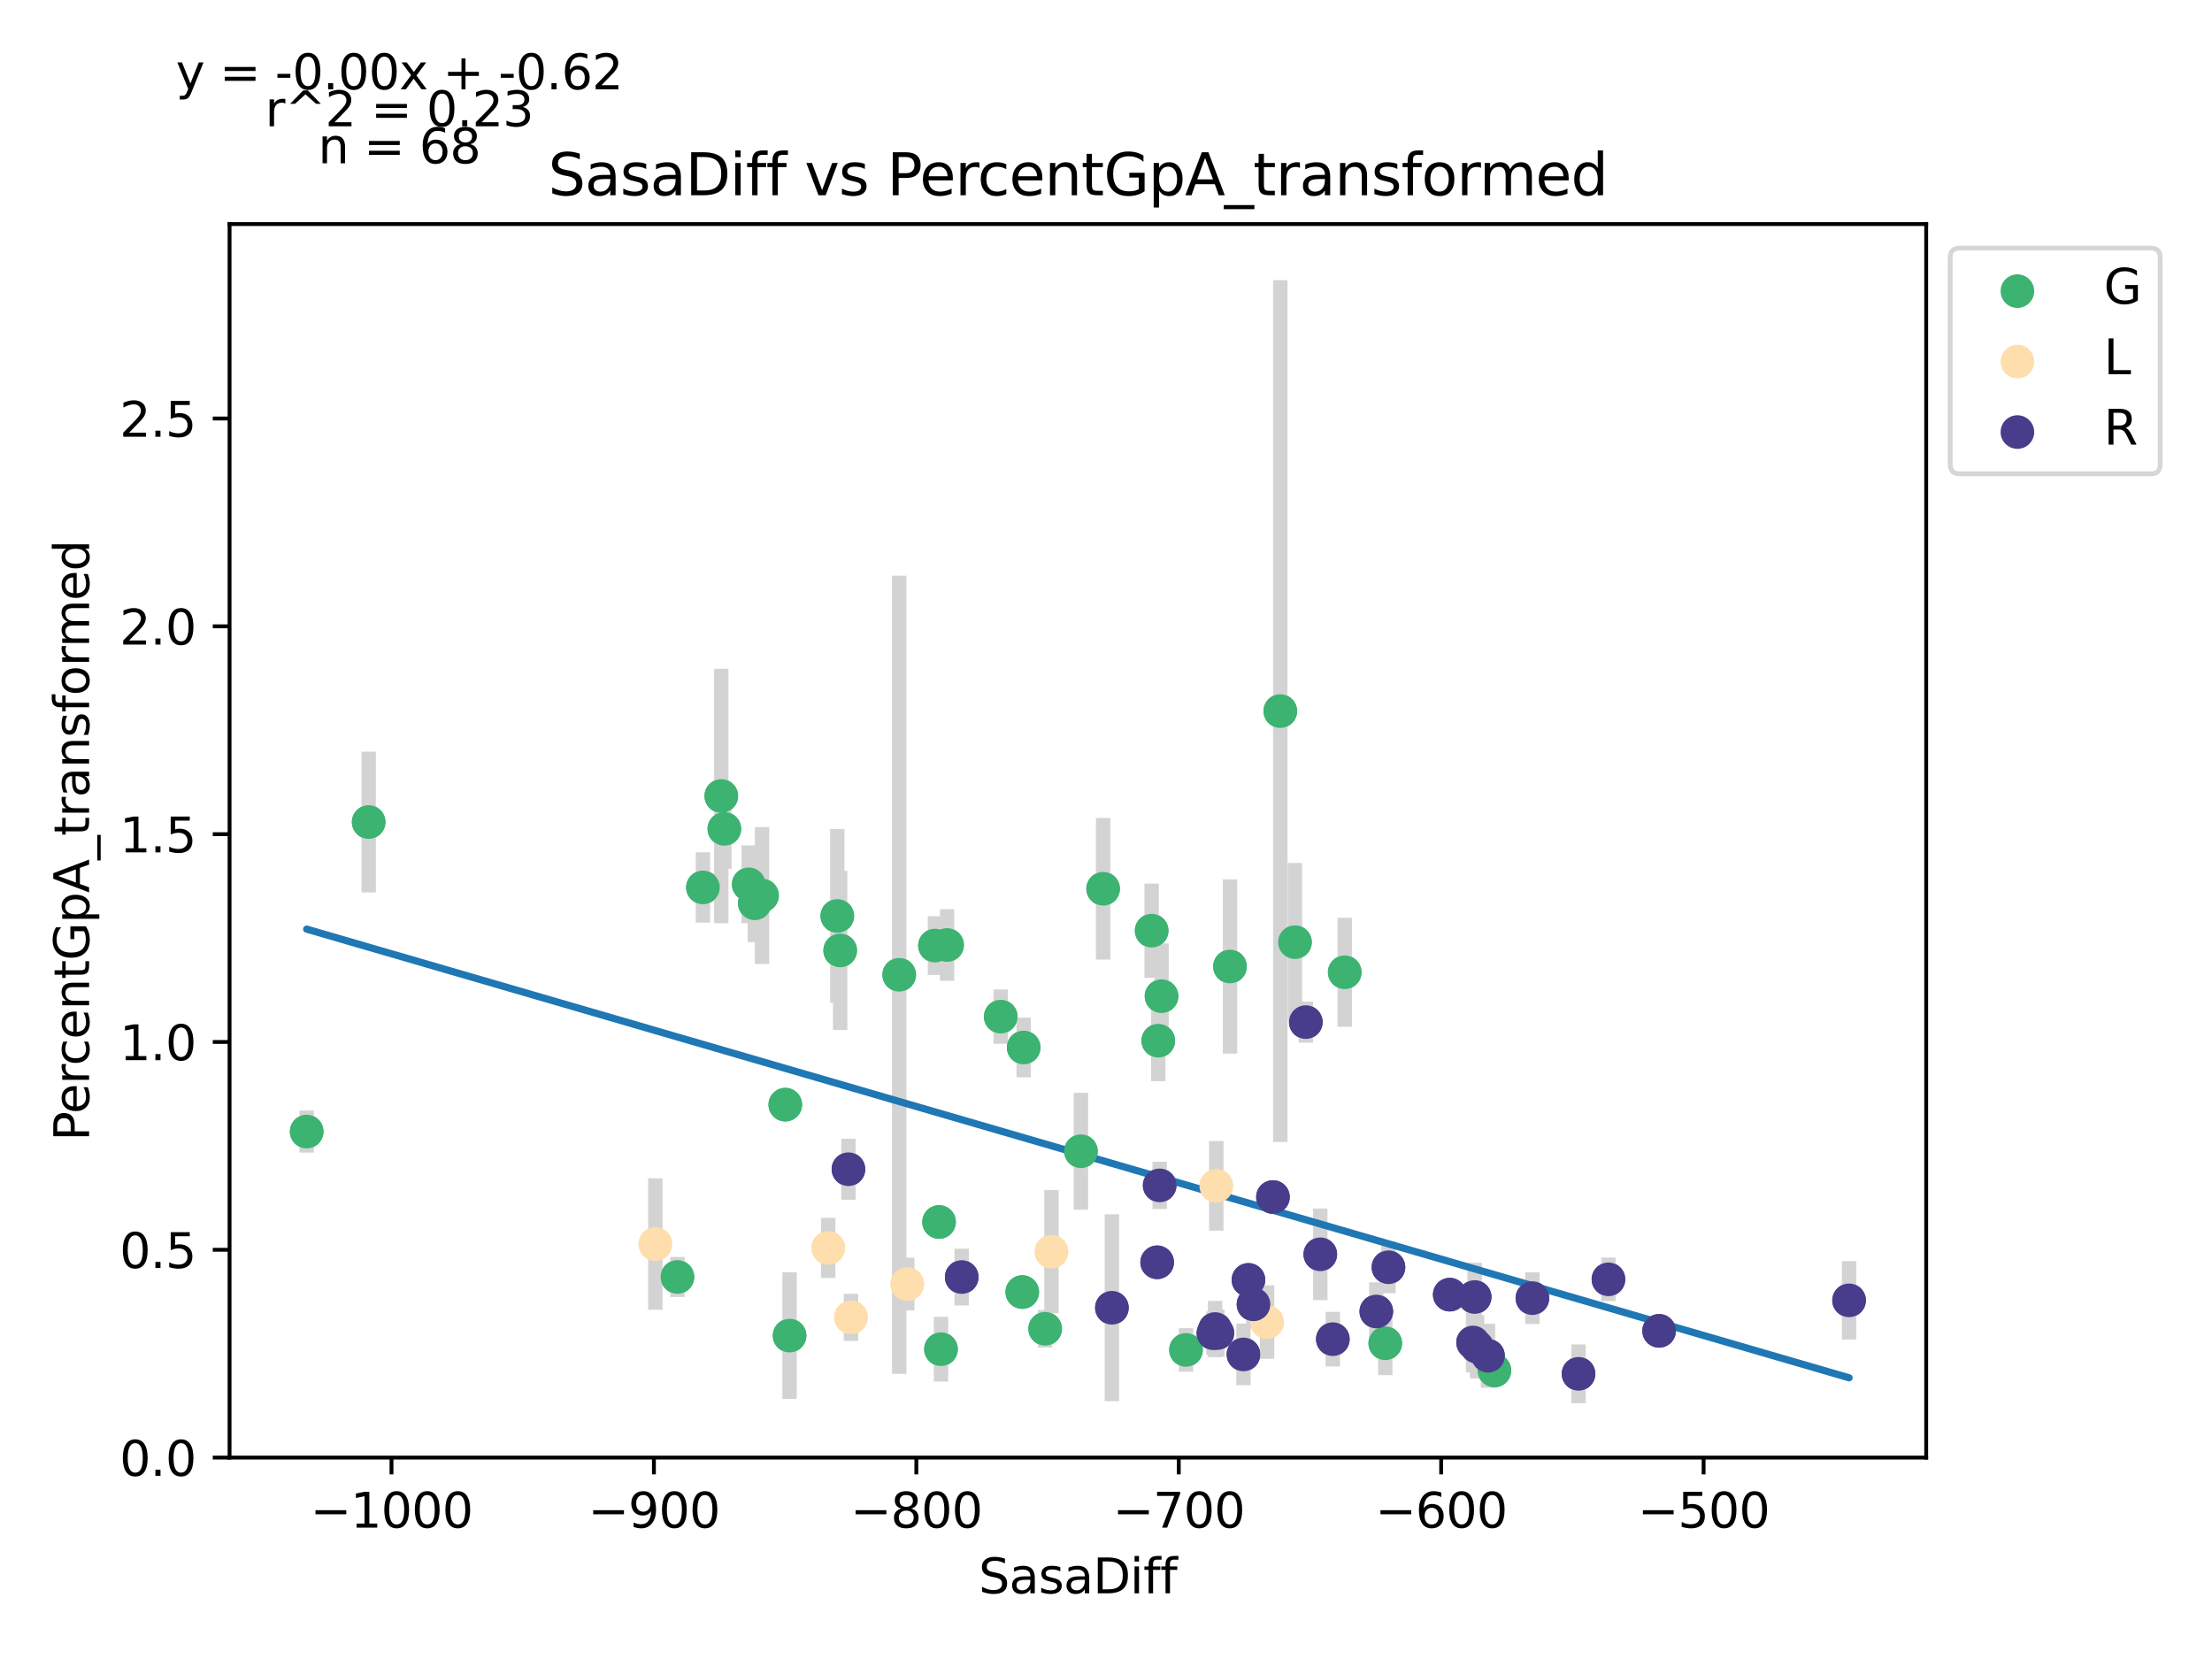 <?xml version="1.0" encoding="utf-8" standalone="no"?>
<!DOCTYPE svg PUBLIC "-//W3C//DTD SVG 1.1//EN"
  "http://www.w3.org/Graphics/SVG/1.1/DTD/svg11.dtd">
<svg xmlns:xlink="http://www.w3.org/1999/xlink" width="460.8pt" height="345.6pt" viewBox="0 0 460.8 345.6" xmlns="http://www.w3.org/2000/svg" version="1.1">
 <defs>
  <style type="text/css">*{stroke-linejoin: round; stroke-linecap: butt}</style>
 </defs>
 <g id="figure_1">
  <g id="patch_1">
   <path d="M 0 345.6 
L 460.8 345.6 
L 460.8 0 
L 0 0 
z
" style="fill: #ffffff"/>
  </g>
  <g id="axes_1">
   <g id="patch_2">
    <path d="M 47.821 303.64 
L 401.26 303.64 
L 401.26 46.676 
L 47.821 46.676 
z
" style="fill: #ffffff"/>
   </g>
   <g id="PathCollection_1">
    <defs>
     <path id="m60e4519bda" d="M 0 3 
C 0.796 3 1.559 2.684 2.121 2.121 
C 2.684 1.559 3 0.796 3 0 
C 3 -0.796 2.684 -1.559 2.121 -2.121 
C 1.559 -2.684 0.796 -3 0 -3 
C -0.796 -3 -1.559 -2.684 -2.121 -2.121 
C -2.684 -1.559 -3 -0.796 -3 0 
C -3 0.796 -2.684 1.559 -2.121 2.121 
C -1.559 2.684 -0.796 3 0 3 
z
" style="stroke: #3cb371"/>
    </defs>
    <g clip-path="url(#pc2b9f4a017)">
     <use xlink:href="#m60e4519bda" x="194.771" y="196.984" style="fill: #3cb371; stroke: #3cb371"/>
     <use xlink:href="#m60e4519bda" x="146.435" y="184.868" style="fill: #3cb371; stroke: #3cb371"/>
     <use xlink:href="#m60e4519bda" x="229.802" y="185.144" style="fill: #3cb371; stroke: #3cb371"/>
     <use xlink:href="#m60e4519bda" x="187.32" y="203.06" style="fill: #3cb371; stroke: #3cb371"/>
     <use xlink:href="#m60e4519bda" x="196.023" y="281.061" style="fill: #3cb371; stroke: #3cb371"/>
     <use xlink:href="#m60e4519bda" x="266.708" y="148.132" style="fill: #3cb371; stroke: #3cb371"/>
     <use xlink:href="#m60e4519bda" x="239.91" y="193.875" style="fill: #3cb371; stroke: #3cb371"/>
     <use xlink:href="#m60e4519bda" x="208.471" y="211.783" style="fill: #3cb371; stroke: #3cb371"/>
     <use xlink:href="#m60e4519bda" x="280.129" y="202.542" style="fill: #3cb371; stroke: #3cb371"/>
     <use xlink:href="#m60e4519bda" x="217.721" y="276.803" style="fill: #3cb371; stroke: #3cb371"/>
     <use xlink:href="#m60e4519bda" x="225.178" y="239.825" style="fill: #3cb371; stroke: #3cb371"/>
     <use xlink:href="#m60e4519bda" x="158.746" y="186.547" style="fill: #3cb371; stroke: #3cb371"/>
     <use xlink:href="#m60e4519bda" x="288.575" y="279.825" style="fill: #3cb371; stroke: #3cb371"/>
     <use xlink:href="#m60e4519bda" x="213.249" y="218.211" style="fill: #3cb371; stroke: #3cb371"/>
     <use xlink:href="#m60e4519bda" x="241.966" y="207.528" style="fill: #3cb371; stroke: #3cb371"/>
     <use xlink:href="#m60e4519bda" x="197.297" y="196.86" style="fill: #3cb371; stroke: #3cb371"/>
     <use xlink:href="#m60e4519bda" x="164.48" y="278.233" style="fill: #3cb371; stroke: #3cb371"/>
     <use xlink:href="#m60e4519bda" x="311.312" y="285.502" style="fill: #3cb371; stroke: #3cb371"/>
     <use xlink:href="#m60e4519bda" x="256.229" y="201.342" style="fill: #3cb371; stroke: #3cb371"/>
     <use xlink:href="#m60e4519bda" x="150.256" y="165.82" style="fill: #3cb371; stroke: #3cb371"/>
     <use xlink:href="#m60e4519bda" x="175.026" y="197.996" style="fill: #3cb371; stroke: #3cb371"/>
     <use xlink:href="#m60e4519bda" x="150.895" y="172.668" style="fill: #3cb371; stroke: #3cb371"/>
     <use xlink:href="#m60e4519bda" x="157.242" y="188.177" style="fill: #3cb371; stroke: #3cb371"/>
     <use xlink:href="#m60e4519bda" x="76.799" y="171.249" style="fill: #3cb371; stroke: #3cb371"/>
     <use xlink:href="#m60e4519bda" x="174.424" y="190.816" style="fill: #3cb371; stroke: #3cb371"/>
     <use xlink:href="#m60e4519bda" x="155.974" y="184.223" style="fill: #3cb371; stroke: #3cb371"/>
     <use xlink:href="#m60e4519bda" x="141.121" y="266.013" style="fill: #3cb371; stroke: #3cb371"/>
     <use xlink:href="#m60e4519bda" x="241.288" y="216.794" style="fill: #3cb371; stroke: #3cb371"/>
     <use xlink:href="#m60e4519bda" x="247.066" y="281.207" style="fill: #3cb371; stroke: #3cb371"/>
     <use xlink:href="#m60e4519bda" x="195.624" y="254.565" style="fill: #3cb371; stroke: #3cb371"/>
     <use xlink:href="#m60e4519bda" x="269.764" y="196.269" style="fill: #3cb371; stroke: #3cb371"/>
     <use xlink:href="#m60e4519bda" x="63.887" y="235.723" style="fill: #3cb371; stroke: #3cb371"/>
     <use xlink:href="#m60e4519bda" x="212.959" y="269.159" style="fill: #3cb371; stroke: #3cb371"/>
     <use xlink:href="#m60e4519bda" x="163.589" y="230.12" style="fill: #3cb371; stroke: #3cb371"/>
    </g>
   </g>
   <g id="PathCollection_2">
    <defs>
     <path id="m392914ce56" d="M 0 3 
C 0.796 3 1.559 2.684 2.121 2.121 
C 2.684 1.559 3 0.796 3 0 
C 3 -0.796 2.684 -1.559 2.121 -2.121 
C 1.559 -2.684 0.796 -3 0 -3 
C -0.796 -3 -1.559 -2.684 -2.121 -2.121 
C -2.684 -1.559 -3 -0.796 -3 0 
C -3 0.796 -2.684 1.559 -2.121 2.121 
C -1.559 2.684 -0.796 3 0 3 
z
" style="stroke: #ffdead"/>
    </defs>
    <g clip-path="url(#pc2b9f4a017)">
     <use xlink:href="#m392914ce56" x="189.004" y="267.492" style="fill: #ffdead; stroke: #ffdead"/>
     <use xlink:href="#m392914ce56" x="263.953" y="275.413" style="fill: #ffdead; stroke: #ffdead"/>
     <use xlink:href="#m392914ce56" x="253.375" y="247.039" style="fill: #ffdead; stroke: #ffdead"/>
     <use xlink:href="#m392914ce56" x="177.272" y="274.424" style="fill: #ffdead; stroke: #ffdead"/>
     <use xlink:href="#m392914ce56" x="136.518" y="259.157" style="fill: #ffdead; stroke: #ffdead"/>
     <use xlink:href="#m392914ce56" x="172.533" y="259.959" style="fill: #ffdead; stroke: #ffdead"/>
     <use xlink:href="#m392914ce56" x="219.038" y="260.737" style="fill: #ffdead; stroke: #ffdead"/>
    </g>
   </g>
   <g id="PathCollection_3">
    <defs>
     <path id="m14c271a953" d="M 0 3 
C 0.796 3 1.559 2.684 2.121 2.121 
C 2.684 1.559 3 0.796 3 0 
C 3 -0.796 2.684 -1.559 2.121 -2.121 
C 1.559 -2.684 0.796 -3 0 -3 
C -0.796 -3 -1.559 -2.684 -2.121 -2.121 
C -2.684 -1.559 -3 -0.796 -3 0 
C -3 0.796 -2.684 1.559 -2.121 2.121 
C -1.559 2.684 -0.796 3 0 3 
z
" style="stroke: #483d8b"/>
    </defs>
    <g clip-path="url(#pc2b9f4a017)">
     <use xlink:href="#m14c271a953" x="275.04" y="261.294" style="fill: #483d8b; stroke: #483d8b"/>
     <use xlink:href="#m14c271a953" x="302.007" y="269.701" style="fill: #483d8b; stroke: #483d8b"/>
     <use xlink:href="#m14c271a953" x="253.599" y="277.698" style="fill: #483d8b; stroke: #483d8b"/>
     <use xlink:href="#m14c271a953" x="200.342" y="266.031" style="fill: #483d8b; stroke: #483d8b"/>
     <use xlink:href="#m14c271a953" x="259.033" y="282.151" style="fill: #483d8b; stroke: #483d8b"/>
     <use xlink:href="#m14c271a953" x="277.653" y="278.972" style="fill: #483d8b; stroke: #483d8b"/>
     <use xlink:href="#m14c271a953" x="261.127" y="271.718" style="fill: #483d8b; stroke: #483d8b"/>
     <use xlink:href="#m14c271a953" x="231.628" y="272.432" style="fill: #483d8b; stroke: #483d8b"/>
     <use xlink:href="#m14c271a953" x="307.693" y="280.57" style="fill: #483d8b; stroke: #483d8b"/>
     <use xlink:href="#m14c271a953" x="385.195" y="270.886" style="fill: #483d8b; stroke: #483d8b"/>
     <use xlink:href="#m14c271a953" x="335.07" y="266.509" style="fill: #483d8b; stroke: #483d8b"/>
     <use xlink:href="#m14c271a953" x="309.978" y="282.43" style="fill: #483d8b; stroke: #483d8b"/>
     <use xlink:href="#m14c271a953" x="306.867" y="279.666" style="fill: #483d8b; stroke: #483d8b"/>
     <use xlink:href="#m14c271a953" x="253.124" y="276.859" style="fill: #483d8b; stroke: #483d8b"/>
     <use xlink:href="#m14c271a953" x="286.711" y="273.211" style="fill: #483d8b; stroke: #483d8b"/>
     <use xlink:href="#m14c271a953" x="307.201" y="270.191" style="fill: #483d8b; stroke: #483d8b"/>
     <use xlink:href="#m14c271a953" x="252.774" y="277.737" style="fill: #483d8b; stroke: #483d8b"/>
     <use xlink:href="#m14c271a953" x="265.178" y="249.366" style="fill: #483d8b; stroke: #483d8b"/>
     <use xlink:href="#m14c271a953" x="241.058" y="262.961" style="fill: #483d8b; stroke: #483d8b"/>
     <use xlink:href="#m14c271a953" x="260.072" y="266.629" style="fill: #483d8b; stroke: #483d8b"/>
     <use xlink:href="#m14c271a953" x="176.748" y="243.571" style="fill: #483d8b; stroke: #483d8b"/>
     <use xlink:href="#m14c271a953" x="319.227" y="270.428" style="fill: #483d8b; stroke: #483d8b"/>
     <use xlink:href="#m14c271a953" x="241.578" y="246.936" style="fill: #483d8b; stroke: #483d8b"/>
     <use xlink:href="#m14c271a953" x="289.242" y="263.99" style="fill: #483d8b; stroke: #483d8b"/>
     <use xlink:href="#m14c271a953" x="328.838" y="286.191" style="fill: #483d8b; stroke: #483d8b"/>
     <use xlink:href="#m14c271a953" x="345.621" y="277.24" style="fill: #483d8b; stroke: #483d8b"/>
     <use xlink:href="#m14c271a953" x="272.022" y="212.925" style="fill: #483d8b; stroke: #483d8b"/>
    </g>
   </g>
   <g id="matplotlib.axis_1">
    <g id="xtick_1">
     <g id="line2d_1">
      <defs>
       <path id="m15264cc8db" d="M 0 0 
L 0 3.5 
" style="stroke: #000000; stroke-width: 0.8"/>
      </defs>
      <g>
       <use xlink:href="#m15264cc8db" x="81.555" y="303.64" style="stroke: #000000; stroke-width: 0.8"/>
      </g>
     </g>
     <g id="text_1">
      <!-- −1000 -->
      <g transform="translate(64.64 318.238)scale(0.1 -0.1)">
       <defs>
        <path id="DejaVuSans-2212" d="M 678 2272 
L 4684 2272 
L 4684 1741 
L 678 1741 
L 678 2272 
z
" transform="scale(0.016)"/>
        <path id="DejaVuSans-31" d="M 794 531 
L 1825 531 
L 1825 4091 
L 703 3866 
L 703 4441 
L 1819 4666 
L 2450 4666 
L 2450 531 
L 3481 531 
L 3481 0 
L 794 0 
L 794 531 
z
" transform="scale(0.016)"/>
        <path id="DejaVuSans-30" d="M 2034 4250 
Q 1547 4250 1301 3770 
Q 1056 3291 1056 2328 
Q 1056 1369 1301 889 
Q 1547 409 2034 409 
Q 2525 409 2770 889 
Q 3016 1369 3016 2328 
Q 3016 3291 2770 3770 
Q 2525 4250 2034 4250 
z
M 2034 4750 
Q 2819 4750 3233 4129 
Q 3647 3509 3647 2328 
Q 3647 1150 3233 529 
Q 2819 -91 2034 -91 
Q 1250 -91 836 529 
Q 422 1150 422 2328 
Q 422 3509 836 4129 
Q 1250 4750 2034 4750 
z
" transform="scale(0.016)"/>
       </defs>
       <use xlink:href="#DejaVuSans-2212"/>
       <use xlink:href="#DejaVuSans-31" x="83.789"/>
       <use xlink:href="#DejaVuSans-30" x="147.412"/>
       <use xlink:href="#DejaVuSans-30" x="211.035"/>
       <use xlink:href="#DejaVuSans-30" x="274.658"/>
      </g>
     </g>
    </g>
    <g id="xtick_2">
     <g id="line2d_2">
      <g>
       <use xlink:href="#m15264cc8db" x="136.223" y="303.64" style="stroke: #000000; stroke-width: 0.8"/>
      </g>
     </g>
     <g id="text_2">
      <!-- −900 -->
      <g transform="translate(122.489 318.238)scale(0.1 -0.1)">
       <defs>
        <path id="DejaVuSans-39" d="M 703 97 
L 703 672 
Q 941 559 1184 500 
Q 1428 441 1663 441 
Q 2288 441 2617 861 
Q 2947 1281 2994 2138 
Q 2813 1869 2534 1725 
Q 2256 1581 1919 1581 
Q 1219 1581 811 2004 
Q 403 2428 403 3163 
Q 403 3881 828 4315 
Q 1253 4750 1959 4750 
Q 2769 4750 3195 4129 
Q 3622 3509 3622 2328 
Q 3622 1225 3098 567 
Q 2575 -91 1691 -91 
Q 1453 -91 1209 -44 
Q 966 3 703 97 
z
M 1959 2075 
Q 2384 2075 2632 2365 
Q 2881 2656 2881 3163 
Q 2881 3666 2632 3958 
Q 2384 4250 1959 4250 
Q 1534 4250 1286 3958 
Q 1038 3666 1038 3163 
Q 1038 2656 1286 2365 
Q 1534 2075 1959 2075 
z
" transform="scale(0.016)"/>
       </defs>
       <use xlink:href="#DejaVuSans-2212"/>
       <use xlink:href="#DejaVuSans-39" x="83.789"/>
       <use xlink:href="#DejaVuSans-30" x="147.412"/>
       <use xlink:href="#DejaVuSans-30" x="211.035"/>
      </g>
     </g>
    </g>
    <g id="xtick_3">
     <g id="line2d_3">
      <g>
       <use xlink:href="#m15264cc8db" x="190.89" y="303.64" style="stroke: #000000; stroke-width: 0.8"/>
      </g>
     </g>
     <g id="text_3">
      <!-- −800 -->
      <g transform="translate(177.156 318.238)scale(0.1 -0.1)">
       <defs>
        <path id="DejaVuSans-38" d="M 2034 2216 
Q 1584 2216 1326 1975 
Q 1069 1734 1069 1313 
Q 1069 891 1326 650 
Q 1584 409 2034 409 
Q 2484 409 2743 651 
Q 3003 894 3003 1313 
Q 3003 1734 2745 1975 
Q 2488 2216 2034 2216 
z
M 1403 2484 
Q 997 2584 770 2862 
Q 544 3141 544 3541 
Q 544 4100 942 4425 
Q 1341 4750 2034 4750 
Q 2731 4750 3128 4425 
Q 3525 4100 3525 3541 
Q 3525 3141 3298 2862 
Q 3072 2584 2669 2484 
Q 3125 2378 3379 2068 
Q 3634 1759 3634 1313 
Q 3634 634 3220 271 
Q 2806 -91 2034 -91 
Q 1263 -91 848 271 
Q 434 634 434 1313 
Q 434 1759 690 2068 
Q 947 2378 1403 2484 
z
M 1172 3481 
Q 1172 3119 1398 2916 
Q 1625 2713 2034 2713 
Q 2441 2713 2670 2916 
Q 2900 3119 2900 3481 
Q 2900 3844 2670 4047 
Q 2441 4250 2034 4250 
Q 1625 4250 1398 4047 
Q 1172 3844 1172 3481 
z
" transform="scale(0.016)"/>
       </defs>
       <use xlink:href="#DejaVuSans-2212"/>
       <use xlink:href="#DejaVuSans-38" x="83.789"/>
       <use xlink:href="#DejaVuSans-30" x="147.412"/>
       <use xlink:href="#DejaVuSans-30" x="211.035"/>
      </g>
     </g>
    </g>
    <g id="xtick_4">
     <g id="line2d_4">
      <g>
       <use xlink:href="#m15264cc8db" x="245.558" y="303.64" style="stroke: #000000; stroke-width: 0.8"/>
      </g>
     </g>
     <g id="text_4">
      <!-- −700 -->
      <g transform="translate(231.824 318.238)scale(0.1 -0.1)">
       <defs>
        <path id="DejaVuSans-37" d="M 525 4666 
L 3525 4666 
L 3525 4397 
L 1831 0 
L 1172 0 
L 2766 4134 
L 525 4134 
L 525 4666 
z
" transform="scale(0.016)"/>
       </defs>
       <use xlink:href="#DejaVuSans-2212"/>
       <use xlink:href="#DejaVuSans-37" x="83.789"/>
       <use xlink:href="#DejaVuSans-30" x="147.412"/>
       <use xlink:href="#DejaVuSans-30" x="211.035"/>
      </g>
     </g>
    </g>
    <g id="xtick_5">
     <g id="line2d_5">
      <g>
       <use xlink:href="#m15264cc8db" x="300.225" y="303.64" style="stroke: #000000; stroke-width: 0.8"/>
      </g>
     </g>
     <g id="text_5">
      <!-- −600 -->
      <g transform="translate(286.491 318.238)scale(0.1 -0.1)">
       <defs>
        <path id="DejaVuSans-36" d="M 2113 2584 
Q 1688 2584 1439 2293 
Q 1191 2003 1191 1497 
Q 1191 994 1439 701 
Q 1688 409 2113 409 
Q 2538 409 2786 701 
Q 3034 994 3034 1497 
Q 3034 2003 2786 2293 
Q 2538 2584 2113 2584 
z
M 3366 4563 
L 3366 3988 
Q 3128 4100 2886 4159 
Q 2644 4219 2406 4219 
Q 1781 4219 1451 3797 
Q 1122 3375 1075 2522 
Q 1259 2794 1537 2939 
Q 1816 3084 2150 3084 
Q 2853 3084 3261 2657 
Q 3669 2231 3669 1497 
Q 3669 778 3244 343 
Q 2819 -91 2113 -91 
Q 1303 -91 875 529 
Q 447 1150 447 2328 
Q 447 3434 972 4092 
Q 1497 4750 2381 4750 
Q 2619 4750 2861 4703 
Q 3103 4656 3366 4563 
z
" transform="scale(0.016)"/>
       </defs>
       <use xlink:href="#DejaVuSans-2212"/>
       <use xlink:href="#DejaVuSans-36" x="83.789"/>
       <use xlink:href="#DejaVuSans-30" x="147.412"/>
       <use xlink:href="#DejaVuSans-30" x="211.035"/>
      </g>
     </g>
    </g>
    <g id="xtick_6">
     <g id="line2d_6">
      <g>
       <use xlink:href="#m15264cc8db" x="354.892" y="303.64" style="stroke: #000000; stroke-width: 0.8"/>
      </g>
     </g>
     <g id="text_6">
      <!-- −500 -->
      <g transform="translate(341.159 318.238)scale(0.1 -0.1)">
       <defs>
        <path id="DejaVuSans-35" d="M 691 4666 
L 3169 4666 
L 3169 4134 
L 1269 4134 
L 1269 2991 
Q 1406 3038 1543 3061 
Q 1681 3084 1819 3084 
Q 2600 3084 3056 2656 
Q 3513 2228 3513 1497 
Q 3513 744 3044 326 
Q 2575 -91 1722 -91 
Q 1428 -91 1123 -41 
Q 819 9 494 109 
L 494 744 
Q 775 591 1075 516 
Q 1375 441 1709 441 
Q 2250 441 2565 725 
Q 2881 1009 2881 1497 
Q 2881 1984 2565 2268 
Q 2250 2553 1709 2553 
Q 1456 2553 1204 2497 
Q 953 2441 691 2322 
L 691 4666 
z
" transform="scale(0.016)"/>
       </defs>
       <use xlink:href="#DejaVuSans-2212"/>
       <use xlink:href="#DejaVuSans-35" x="83.789"/>
       <use xlink:href="#DejaVuSans-30" x="147.412"/>
       <use xlink:href="#DejaVuSans-30" x="211.035"/>
      </g>
     </g>
    </g>
    <g id="text_7">
     <!-- SasaDiff -->
     <g transform="translate(203.874 331.917)scale(0.1 -0.1)">
      <defs>
       <path id="DejaVuSans-53" d="M 3425 4513 
L 3425 3897 
Q 3066 4069 2747 4153 
Q 2428 4238 2131 4238 
Q 1616 4238 1336 4038 
Q 1056 3838 1056 3469 
Q 1056 3159 1242 3001 
Q 1428 2844 1947 2747 
L 2328 2669 
Q 3034 2534 3370 2195 
Q 3706 1856 3706 1288 
Q 3706 609 3251 259 
Q 2797 -91 1919 -91 
Q 1588 -91 1214 -16 
Q 841 59 441 206 
L 441 856 
Q 825 641 1194 531 
Q 1563 422 1919 422 
Q 2459 422 2753 634 
Q 3047 847 3047 1241 
Q 3047 1584 2836 1778 
Q 2625 1972 2144 2069 
L 1759 2144 
Q 1053 2284 737 2584 
Q 422 2884 422 3419 
Q 422 4038 858 4394 
Q 1294 4750 2059 4750 
Q 2388 4750 2728 4690 
Q 3069 4631 3425 4513 
z
" transform="scale(0.016)"/>
       <path id="DejaVuSans-61" d="M 2194 1759 
Q 1497 1759 1228 1600 
Q 959 1441 959 1056 
Q 959 750 1161 570 
Q 1363 391 1709 391 
Q 2188 391 2477 730 
Q 2766 1069 2766 1631 
L 2766 1759 
L 2194 1759 
z
M 3341 1997 
L 3341 0 
L 2766 0 
L 2766 531 
Q 2569 213 2275 61 
Q 1981 -91 1556 -91 
Q 1019 -91 701 211 
Q 384 513 384 1019 
Q 384 1609 779 1909 
Q 1175 2209 1959 2209 
L 2766 2209 
L 2766 2266 
Q 2766 2663 2505 2880 
Q 2244 3097 1772 3097 
Q 1472 3097 1187 3025 
Q 903 2953 641 2809 
L 641 3341 
Q 956 3463 1253 3523 
Q 1550 3584 1831 3584 
Q 2591 3584 2966 3190 
Q 3341 2797 3341 1997 
z
" transform="scale(0.016)"/>
       <path id="DejaVuSans-73" d="M 2834 3397 
L 2834 2853 
Q 2591 2978 2328 3040 
Q 2066 3103 1784 3103 
Q 1356 3103 1142 2972 
Q 928 2841 928 2578 
Q 928 2378 1081 2264 
Q 1234 2150 1697 2047 
L 1894 2003 
Q 2506 1872 2764 1633 
Q 3022 1394 3022 966 
Q 3022 478 2636 193 
Q 2250 -91 1575 -91 
Q 1294 -91 989 -36 
Q 684 19 347 128 
L 347 722 
Q 666 556 975 473 
Q 1284 391 1588 391 
Q 1994 391 2212 530 
Q 2431 669 2431 922 
Q 2431 1156 2273 1281 
Q 2116 1406 1581 1522 
L 1381 1569 
Q 847 1681 609 1914 
Q 372 2147 372 2553 
Q 372 3047 722 3315 
Q 1072 3584 1716 3584 
Q 2034 3584 2315 3537 
Q 2597 3491 2834 3397 
z
" transform="scale(0.016)"/>
       <path id="DejaVuSans-44" d="M 1259 4147 
L 1259 519 
L 2022 519 
Q 2988 519 3436 956 
Q 3884 1394 3884 2338 
Q 3884 3275 3436 3711 
Q 2988 4147 2022 4147 
L 1259 4147 
z
M 628 4666 
L 1925 4666 
Q 3281 4666 3915 4102 
Q 4550 3538 4550 2338 
Q 4550 1131 3912 565 
Q 3275 0 1925 0 
L 628 0 
L 628 4666 
z
" transform="scale(0.016)"/>
       <path id="DejaVuSans-69" d="M 603 3500 
L 1178 3500 
L 1178 0 
L 603 0 
L 603 3500 
z
M 603 4863 
L 1178 4863 
L 1178 4134 
L 603 4134 
L 603 4863 
z
" transform="scale(0.016)"/>
       <path id="DejaVuSans-66" d="M 2375 4863 
L 2375 4384 
L 1825 4384 
Q 1516 4384 1395 4259 
Q 1275 4134 1275 3809 
L 1275 3500 
L 2222 3500 
L 2222 3053 
L 1275 3053 
L 1275 0 
L 697 0 
L 697 3053 
L 147 3053 
L 147 3500 
L 697 3500 
L 697 3744 
Q 697 4328 969 4595 
Q 1241 4863 1831 4863 
L 2375 4863 
z
" transform="scale(0.016)"/>
      </defs>
      <use xlink:href="#DejaVuSans-53"/>
      <use xlink:href="#DejaVuSans-61" x="63.477"/>
      <use xlink:href="#DejaVuSans-73" x="124.756"/>
      <use xlink:href="#DejaVuSans-61" x="176.855"/>
      <use xlink:href="#DejaVuSans-44" x="238.135"/>
      <use xlink:href="#DejaVuSans-69" x="315.137"/>
      <use xlink:href="#DejaVuSans-66" x="342.92"/>
      <use xlink:href="#DejaVuSans-66" x="378.125"/>
     </g>
    </g>
   </g>
   <g id="matplotlib.axis_2">
    <g id="ytick_1">
     <g id="line2d_7">
      <defs>
       <path id="mc19b00b57a" d="M 0 0 
L -3.5 0 
" style="stroke: #000000; stroke-width: 0.8"/>
      </defs>
      <g>
       <use xlink:href="#mc19b00b57a" x="47.821" y="303.64" style="stroke: #000000; stroke-width: 0.8"/>
      </g>
     </g>
     <g id="text_8">
      <!-- 0.0 -->
      <g transform="translate(24.918 307.439)scale(0.1 -0.1)">
       <defs>
        <path id="DejaVuSans-2e" d="M 684 794 
L 1344 794 
L 1344 0 
L 684 0 
L 684 794 
z
" transform="scale(0.016)"/>
       </defs>
       <use xlink:href="#DejaVuSans-30"/>
       <use xlink:href="#DejaVuSans-2e" x="63.623"/>
       <use xlink:href="#DejaVuSans-30" x="95.41"/>
      </g>
     </g>
    </g>
    <g id="ytick_2">
     <g id="line2d_8">
      <g>
       <use xlink:href="#mc19b00b57a" x="47.821" y="260.349" style="stroke: #000000; stroke-width: 0.8"/>
      </g>
     </g>
     <g id="text_9">
      <!-- 0.5 -->
      <g transform="translate(24.918 264.148)scale(0.1 -0.1)">
       <use xlink:href="#DejaVuSans-30"/>
       <use xlink:href="#DejaVuSans-2e" x="63.623"/>
       <use xlink:href="#DejaVuSans-35" x="95.41"/>
      </g>
     </g>
    </g>
    <g id="ytick_3">
     <g id="line2d_9">
      <g>
       <use xlink:href="#mc19b00b57a" x="47.821" y="217.057" style="stroke: #000000; stroke-width: 0.8"/>
      </g>
     </g>
     <g id="text_10">
      <!-- 1.0 -->
      <g transform="translate(24.918 220.857)scale(0.1 -0.1)">
       <use xlink:href="#DejaVuSans-31"/>
       <use xlink:href="#DejaVuSans-2e" x="63.623"/>
       <use xlink:href="#DejaVuSans-30" x="95.41"/>
      </g>
     </g>
    </g>
    <g id="ytick_4">
     <g id="line2d_10">
      <g>
       <use xlink:href="#mc19b00b57a" x="47.821" y="173.766" style="stroke: #000000; stroke-width: 0.8"/>
      </g>
     </g>
     <g id="text_11">
      <!-- 1.5 -->
      <g transform="translate(24.918 177.565)scale(0.1 -0.1)">
       <use xlink:href="#DejaVuSans-31"/>
       <use xlink:href="#DejaVuSans-2e" x="63.623"/>
       <use xlink:href="#DejaVuSans-35" x="95.41"/>
      </g>
     </g>
    </g>
    <g id="ytick_5">
     <g id="line2d_11">
      <g>
       <use xlink:href="#mc19b00b57a" x="47.821" y="130.475" style="stroke: #000000; stroke-width: 0.8"/>
      </g>
     </g>
     <g id="text_12">
      <!-- 2.0 -->
      <g transform="translate(24.918 134.274)scale(0.1 -0.1)">
       <defs>
        <path id="DejaVuSans-32" d="M 1228 531 
L 3431 531 
L 3431 0 
L 469 0 
L 469 531 
Q 828 903 1448 1529 
Q 2069 2156 2228 2338 
Q 2531 2678 2651 2914 
Q 2772 3150 2772 3378 
Q 2772 3750 2511 3984 
Q 2250 4219 1831 4219 
Q 1534 4219 1204 4116 
Q 875 4013 500 3803 
L 500 4441 
Q 881 4594 1212 4672 
Q 1544 4750 1819 4750 
Q 2544 4750 2975 4387 
Q 3406 4025 3406 3419 
Q 3406 3131 3298 2873 
Q 3191 2616 2906 2266 
Q 2828 2175 2409 1742 
Q 1991 1309 1228 531 
z
" transform="scale(0.016)"/>
       </defs>
       <use xlink:href="#DejaVuSans-32"/>
       <use xlink:href="#DejaVuSans-2e" x="63.623"/>
       <use xlink:href="#DejaVuSans-30" x="95.41"/>
      </g>
     </g>
    </g>
    <g id="ytick_6">
     <g id="line2d_12">
      <g>
       <use xlink:href="#mc19b00b57a" x="47.821" y="87.184" style="stroke: #000000; stroke-width: 0.8"/>
      </g>
     </g>
     <g id="text_13">
      <!-- 2.5 -->
      <g transform="translate(24.918 90.983)scale(0.1 -0.1)">
       <use xlink:href="#DejaVuSans-32"/>
       <use xlink:href="#DejaVuSans-2e" x="63.623"/>
       <use xlink:href="#DejaVuSans-35" x="95.41"/>
      </g>
     </g>
    </g>
    <g id="text_14">
     <!-- PercentGpA_transformed -->
     <g transform="translate(18.56 237.696)rotate(-90)scale(0.1 -0.1)">
      <defs>
       <path id="DejaVuSans-50" d="M 1259 4147 
L 1259 2394 
L 2053 2394 
Q 2494 2394 2734 2622 
Q 2975 2850 2975 3272 
Q 2975 3691 2734 3919 
Q 2494 4147 2053 4147 
L 1259 4147 
z
M 628 4666 
L 2053 4666 
Q 2838 4666 3239 4311 
Q 3641 3956 3641 3272 
Q 3641 2581 3239 2228 
Q 2838 1875 2053 1875 
L 1259 1875 
L 1259 0 
L 628 0 
L 628 4666 
z
" transform="scale(0.016)"/>
       <path id="DejaVuSans-65" d="M 3597 1894 
L 3597 1613 
L 953 1613 
Q 991 1019 1311 708 
Q 1631 397 2203 397 
Q 2534 397 2845 478 
Q 3156 559 3463 722 
L 3463 178 
Q 3153 47 2828 -22 
Q 2503 -91 2169 -91 
Q 1331 -91 842 396 
Q 353 884 353 1716 
Q 353 2575 817 3079 
Q 1281 3584 2069 3584 
Q 2775 3584 3186 3129 
Q 3597 2675 3597 1894 
z
M 3022 2063 
Q 3016 2534 2758 2815 
Q 2500 3097 2075 3097 
Q 1594 3097 1305 2825 
Q 1016 2553 972 2059 
L 3022 2063 
z
" transform="scale(0.016)"/>
       <path id="DejaVuSans-72" d="M 2631 2963 
Q 2534 3019 2420 3045 
Q 2306 3072 2169 3072 
Q 1681 3072 1420 2755 
Q 1159 2438 1159 1844 
L 1159 0 
L 581 0 
L 581 3500 
L 1159 3500 
L 1159 2956 
Q 1341 3275 1631 3429 
Q 1922 3584 2338 3584 
Q 2397 3584 2469 3576 
Q 2541 3569 2628 3553 
L 2631 2963 
z
" transform="scale(0.016)"/>
       <path id="DejaVuSans-63" d="M 3122 3366 
L 3122 2828 
Q 2878 2963 2633 3030 
Q 2388 3097 2138 3097 
Q 1578 3097 1268 2742 
Q 959 2388 959 1747 
Q 959 1106 1268 751 
Q 1578 397 2138 397 
Q 2388 397 2633 464 
Q 2878 531 3122 666 
L 3122 134 
Q 2881 22 2623 -34 
Q 2366 -91 2075 -91 
Q 1284 -91 818 406 
Q 353 903 353 1747 
Q 353 2603 823 3093 
Q 1294 3584 2113 3584 
Q 2378 3584 2631 3529 
Q 2884 3475 3122 3366 
z
" transform="scale(0.016)"/>
       <path id="DejaVuSans-6e" d="M 3513 2113 
L 3513 0 
L 2938 0 
L 2938 2094 
Q 2938 2591 2744 2837 
Q 2550 3084 2163 3084 
Q 1697 3084 1428 2787 
Q 1159 2491 1159 1978 
L 1159 0 
L 581 0 
L 581 3500 
L 1159 3500 
L 1159 2956 
Q 1366 3272 1645 3428 
Q 1925 3584 2291 3584 
Q 2894 3584 3203 3211 
Q 3513 2838 3513 2113 
z
" transform="scale(0.016)"/>
       <path id="DejaVuSans-74" d="M 1172 4494 
L 1172 3500 
L 2356 3500 
L 2356 3053 
L 1172 3053 
L 1172 1153 
Q 1172 725 1289 603 
Q 1406 481 1766 481 
L 2356 481 
L 2356 0 
L 1766 0 
Q 1100 0 847 248 
Q 594 497 594 1153 
L 594 3053 
L 172 3053 
L 172 3500 
L 594 3500 
L 594 4494 
L 1172 4494 
z
" transform="scale(0.016)"/>
       <path id="DejaVuSans-47" d="M 3809 666 
L 3809 1919 
L 2778 1919 
L 2778 2438 
L 4434 2438 
L 4434 434 
Q 4069 175 3628 42 
Q 3188 -91 2688 -91 
Q 1594 -91 976 548 
Q 359 1188 359 2328 
Q 359 3472 976 4111 
Q 1594 4750 2688 4750 
Q 3144 4750 3555 4637 
Q 3966 4525 4313 4306 
L 4313 3634 
Q 3963 3931 3569 4081 
Q 3175 4231 2741 4231 
Q 1884 4231 1454 3753 
Q 1025 3275 1025 2328 
Q 1025 1384 1454 906 
Q 1884 428 2741 428 
Q 3075 428 3337 486 
Q 3600 544 3809 666 
z
" transform="scale(0.016)"/>
       <path id="DejaVuSans-70" d="M 1159 525 
L 1159 -1331 
L 581 -1331 
L 581 3500 
L 1159 3500 
L 1159 2969 
Q 1341 3281 1617 3432 
Q 1894 3584 2278 3584 
Q 2916 3584 3314 3078 
Q 3713 2572 3713 1747 
Q 3713 922 3314 415 
Q 2916 -91 2278 -91 
Q 1894 -91 1617 61 
Q 1341 213 1159 525 
z
M 3116 1747 
Q 3116 2381 2855 2742 
Q 2594 3103 2138 3103 
Q 1681 3103 1420 2742 
Q 1159 2381 1159 1747 
Q 1159 1113 1420 752 
Q 1681 391 2138 391 
Q 2594 391 2855 752 
Q 3116 1113 3116 1747 
z
" transform="scale(0.016)"/>
       <path id="DejaVuSans-41" d="M 2188 4044 
L 1331 1722 
L 3047 1722 
L 2188 4044 
z
M 1831 4666 
L 2547 4666 
L 4325 0 
L 3669 0 
L 3244 1197 
L 1141 1197 
L 716 0 
L 50 0 
L 1831 4666 
z
" transform="scale(0.016)"/>
       <path id="DejaVuSans-5f" d="M 3263 -1063 
L 3263 -1509 
L -63 -1509 
L -63 -1063 
L 3263 -1063 
z
" transform="scale(0.016)"/>
       <path id="DejaVuSans-6f" d="M 1959 3097 
Q 1497 3097 1228 2736 
Q 959 2375 959 1747 
Q 959 1119 1226 758 
Q 1494 397 1959 397 
Q 2419 397 2687 759 
Q 2956 1122 2956 1747 
Q 2956 2369 2687 2733 
Q 2419 3097 1959 3097 
z
M 1959 3584 
Q 2709 3584 3137 3096 
Q 3566 2609 3566 1747 
Q 3566 888 3137 398 
Q 2709 -91 1959 -91 
Q 1206 -91 779 398 
Q 353 888 353 1747 
Q 353 2609 779 3096 
Q 1206 3584 1959 3584 
z
" transform="scale(0.016)"/>
       <path id="DejaVuSans-6d" d="M 3328 2828 
Q 3544 3216 3844 3400 
Q 4144 3584 4550 3584 
Q 5097 3584 5394 3201 
Q 5691 2819 5691 2113 
L 5691 0 
L 5113 0 
L 5113 2094 
Q 5113 2597 4934 2840 
Q 4756 3084 4391 3084 
Q 3944 3084 3684 2787 
Q 3425 2491 3425 1978 
L 3425 0 
L 2847 0 
L 2847 2094 
Q 2847 2600 2669 2842 
Q 2491 3084 2119 3084 
Q 1678 3084 1418 2786 
Q 1159 2488 1159 1978 
L 1159 0 
L 581 0 
L 581 3500 
L 1159 3500 
L 1159 2956 
Q 1356 3278 1631 3431 
Q 1906 3584 2284 3584 
Q 2666 3584 2933 3390 
Q 3200 3197 3328 2828 
z
" transform="scale(0.016)"/>
       <path id="DejaVuSans-64" d="M 2906 2969 
L 2906 4863 
L 3481 4863 
L 3481 0 
L 2906 0 
L 2906 525 
Q 2725 213 2448 61 
Q 2172 -91 1784 -91 
Q 1150 -91 751 415 
Q 353 922 353 1747 
Q 353 2572 751 3078 
Q 1150 3584 1784 3584 
Q 2172 3584 2448 3432 
Q 2725 3281 2906 2969 
z
M 947 1747 
Q 947 1113 1208 752 
Q 1469 391 1925 391 
Q 2381 391 2643 752 
Q 2906 1113 2906 1747 
Q 2906 2381 2643 2742 
Q 2381 3103 1925 3103 
Q 1469 3103 1208 2742 
Q 947 2381 947 1747 
z
" transform="scale(0.016)"/>
      </defs>
      <use xlink:href="#DejaVuSans-50"/>
      <use xlink:href="#DejaVuSans-65" x="56.678"/>
      <use xlink:href="#DejaVuSans-72" x="118.201"/>
      <use xlink:href="#DejaVuSans-63" x="157.064"/>
      <use xlink:href="#DejaVuSans-65" x="212.045"/>
      <use xlink:href="#DejaVuSans-6e" x="273.568"/>
      <use xlink:href="#DejaVuSans-74" x="336.947"/>
      <use xlink:href="#DejaVuSans-47" x="376.156"/>
      <use xlink:href="#DejaVuSans-70" x="453.646"/>
      <use xlink:href="#DejaVuSans-41" x="517.123"/>
      <use xlink:href="#DejaVuSans-5f" x="585.531"/>
      <use xlink:href="#DejaVuSans-74" x="635.531"/>
      <use xlink:href="#DejaVuSans-72" x="674.74"/>
      <use xlink:href="#DejaVuSans-61" x="715.854"/>
      <use xlink:href="#DejaVuSans-6e" x="777.133"/>
      <use xlink:href="#DejaVuSans-73" x="840.512"/>
      <use xlink:href="#DejaVuSans-66" x="892.611"/>
      <use xlink:href="#DejaVuSans-6f" x="927.816"/>
      <use xlink:href="#DejaVuSans-72" x="988.998"/>
      <use xlink:href="#DejaVuSans-6d" x="1028.361"/>
      <use xlink:href="#DejaVuSans-65" x="1125.773"/>
      <use xlink:href="#DejaVuSans-64" x="1187.297"/>
     </g>
    </g>
   </g>
   <g id="LineCollection_1">
    <path d="M 194.771 203.095 
L 194.771 190.874 
" clip-path="url(#pc2b9f4a017)" style="fill: none; stroke: #d3d3d3; stroke-width: 3"/>
    <path d="M 146.435 192.188 
L 146.435 177.547 
" clip-path="url(#pc2b9f4a017)" style="fill: none; stroke: #d3d3d3; stroke-width: 3"/>
    <path d="M 229.802 199.89 
L 229.802 170.398 
" clip-path="url(#pc2b9f4a017)" style="fill: none; stroke: #d3d3d3; stroke-width: 3"/>
    <path d="M 187.32 286.183 
L 187.32 119.937 
" clip-path="url(#pc2b9f4a017)" style="fill: none; stroke: #d3d3d3; stroke-width: 3"/>
    <path d="M 196.023 287.808 
L 196.023 274.313 
" clip-path="url(#pc2b9f4a017)" style="fill: none; stroke: #d3d3d3; stroke-width: 3"/>
    <path d="M 266.708 237.892 
L 266.708 58.373 
" clip-path="url(#pc2b9f4a017)" style="fill: none; stroke: #d3d3d3; stroke-width: 3"/>
    <path d="M 239.91 203.687 
L 239.91 184.063 
" clip-path="url(#pc2b9f4a017)" style="fill: none; stroke: #d3d3d3; stroke-width: 3"/>
    <path d="M 208.471 217.438 
L 208.471 206.128 
" clip-path="url(#pc2b9f4a017)" style="fill: none; stroke: #d3d3d3; stroke-width: 3"/>
    <path d="M 280.129 213.889 
L 280.129 191.196 
" clip-path="url(#pc2b9f4a017)" style="fill: none; stroke: #d3d3d3; stroke-width: 3"/>
    <path d="M 217.721 280.736 
L 217.721 272.87 
" clip-path="url(#pc2b9f4a017)" style="fill: none; stroke: #d3d3d3; stroke-width: 3"/>
    <path d="M 225.178 251.999 
L 225.178 227.65 
" clip-path="url(#pc2b9f4a017)" style="fill: none; stroke: #d3d3d3; stroke-width: 3"/>
    <path d="M 158.746 200.795 
L 158.746 172.299 
" clip-path="url(#pc2b9f4a017)" style="fill: none; stroke: #d3d3d3; stroke-width: 3"/>
    <path d="M 288.575 286.465 
L 288.575 273.185 
" clip-path="url(#pc2b9f4a017)" style="fill: none; stroke: #d3d3d3; stroke-width: 3"/>
    <path d="M 213.249 224.429 
L 213.249 211.993 
" clip-path="url(#pc2b9f4a017)" style="fill: none; stroke: #d3d3d3; stroke-width: 3"/>
    <path d="M 241.966 218.531 
L 241.966 196.525 
" clip-path="url(#pc2b9f4a017)" style="fill: none; stroke: #d3d3d3; stroke-width: 3"/>
    <path d="M 197.297 204.318 
L 197.297 189.403 
" clip-path="url(#pc2b9f4a017)" style="fill: none; stroke: #d3d3d3; stroke-width: 3"/>
    <path d="M 164.48 291.432 
L 164.48 265.034 
" clip-path="url(#pc2b9f4a017)" style="fill: none; stroke: #d3d3d3; stroke-width: 3"/>
    <path d="M 311.312 287.797 
L 311.312 283.208 
" clip-path="url(#pc2b9f4a017)" style="fill: none; stroke: #d3d3d3; stroke-width: 3"/>
    <path d="M 256.229 219.492 
L 256.229 183.191 
" clip-path="url(#pc2b9f4a017)" style="fill: none; stroke: #d3d3d3; stroke-width: 3"/>
    <path d="M 150.256 192.315 
L 150.256 139.324 
" clip-path="url(#pc2b9f4a017)" style="fill: none; stroke: #d3d3d3; stroke-width: 3"/>
    <path d="M 175.026 214.568 
L 175.026 181.425 
" clip-path="url(#pc2b9f4a017)" style="fill: none; stroke: #d3d3d3; stroke-width: 3"/>
    <path d="M 150.895 180.988 
L 150.895 164.348 
" clip-path="url(#pc2b9f4a017)" style="fill: none; stroke: #d3d3d3; stroke-width: 3"/>
    <path d="M 157.242 196.277 
L 157.242 180.077 
" clip-path="url(#pc2b9f4a017)" style="fill: none; stroke: #d3d3d3; stroke-width: 3"/>
    <path d="M 76.799 185.916 
L 76.799 156.582 
" clip-path="url(#pc2b9f4a017)" style="fill: none; stroke: #d3d3d3; stroke-width: 3"/>
    <path d="M 174.424 208.925 
L 174.424 172.706 
" clip-path="url(#pc2b9f4a017)" style="fill: none; stroke: #d3d3d3; stroke-width: 3"/>
    <path d="M 155.974 192.322 
L 155.974 176.124 
" clip-path="url(#pc2b9f4a017)" style="fill: none; stroke: #d3d3d3; stroke-width: 3"/>
    <path d="M 141.121 270.184 
L 141.121 261.842 
" clip-path="url(#pc2b9f4a017)" style="fill: none; stroke: #d3d3d3; stroke-width: 3"/>
    <path d="M 241.288 225.227 
L 241.288 208.362 
" clip-path="url(#pc2b9f4a017)" style="fill: none; stroke: #d3d3d3; stroke-width: 3"/>
    <path d="M 247.066 285.739 
L 247.066 276.674 
" clip-path="url(#pc2b9f4a017)" style="fill: none; stroke: #d3d3d3; stroke-width: 3"/>
    <path d="M 195.624 255.961 
L 195.624 253.17 
" clip-path="url(#pc2b9f4a017)" style="fill: none; stroke: #d3d3d3; stroke-width: 3"/>
    <path d="M 269.764 212.759 
L 269.764 179.779 
" clip-path="url(#pc2b9f4a017)" style="fill: none; stroke: #d3d3d3; stroke-width: 3"/>
    <path d="M 63.887 240.111 
L 63.887 231.334 
" clip-path="url(#pc2b9f4a017)" style="fill: none; stroke: #d3d3d3; stroke-width: 3"/>
    <path d="M 212.959 270.413 
L 212.959 267.904 
" clip-path="url(#pc2b9f4a017)" style="fill: none; stroke: #d3d3d3; stroke-width: 3"/>
    <path d="M 163.589 230.531 
L 163.589 229.709 
" clip-path="url(#pc2b9f4a017)" style="fill: none; stroke: #d3d3d3; stroke-width: 3"/>
   </g>
   <g id="LineCollection_2">
    <path d="M 189.004 272.987 
L 189.004 261.997 
" clip-path="url(#pc2b9f4a017)" style="fill: none; stroke: #d3d3d3; stroke-width: 3"/>
    <path d="M 263.953 283.065 
L 263.953 267.762 
" clip-path="url(#pc2b9f4a017)" style="fill: none; stroke: #d3d3d3; stroke-width: 3"/>
    <path d="M 253.375 256.377 
L 253.375 237.702 
" clip-path="url(#pc2b9f4a017)" style="fill: none; stroke: #d3d3d3; stroke-width: 3"/>
    <path d="M 177.272 279.329 
L 177.272 269.519 
" clip-path="url(#pc2b9f4a017)" style="fill: none; stroke: #d3d3d3; stroke-width: 3"/>
    <path d="M 136.518 272.844 
L 136.518 245.47 
" clip-path="url(#pc2b9f4a017)" style="fill: none; stroke: #d3d3d3; stroke-width: 3"/>
    <path d="M 172.533 266.221 
L 172.533 253.697 
" clip-path="url(#pc2b9f4a017)" style="fill: none; stroke: #d3d3d3; stroke-width: 3"/>
    <path d="M 219.038 273.559 
L 219.038 247.914 
" clip-path="url(#pc2b9f4a017)" style="fill: none; stroke: #d3d3d3; stroke-width: 3"/>
   </g>
   <g id="LineCollection_3">
    <path d="M 275.04 270.834 
L 275.04 251.755 
" clip-path="url(#pc2b9f4a017)" style="fill: none; stroke: #d3d3d3; stroke-width: 3"/>
    <path d="M 302.007 272.217 
L 302.007 267.186 
" clip-path="url(#pc2b9f4a017)" style="fill: none; stroke: #d3d3d3; stroke-width: 3"/>
    <path d="M 253.599 282.596 
L 253.599 272.8 
" clip-path="url(#pc2b9f4a017)" style="fill: none; stroke: #d3d3d3; stroke-width: 3"/>
    <path d="M 200.342 271.94 
L 200.342 260.121 
" clip-path="url(#pc2b9f4a017)" style="fill: none; stroke: #d3d3d3; stroke-width: 3"/>
    <path d="M 259.033 288.569 
L 259.033 275.733 
" clip-path="url(#pc2b9f4a017)" style="fill: none; stroke: #d3d3d3; stroke-width: 3"/>
    <path d="M 277.653 284.654 
L 277.653 273.29 
" clip-path="url(#pc2b9f4a017)" style="fill: none; stroke: #d3d3d3; stroke-width: 3"/>
    <path d="M 261.127 276.705 
L 261.127 266.731 
" clip-path="url(#pc2b9f4a017)" style="fill: none; stroke: #d3d3d3; stroke-width: 3"/>
    <path d="M 231.628 291.902 
L 231.628 252.963 
" clip-path="url(#pc2b9f4a017)" style="fill: none; stroke: #d3d3d3; stroke-width: 3"/>
    <path d="M 307.693 287.14 
L 307.693 274 
" clip-path="url(#pc2b9f4a017)" style="fill: none; stroke: #d3d3d3; stroke-width: 3"/>
    <path d="M 385.195 279.049 
L 385.195 262.722 
" clip-path="url(#pc2b9f4a017)" style="fill: none; stroke: #d3d3d3; stroke-width: 3"/>
    <path d="M 335.07 271.048 
L 335.07 261.971 
" clip-path="url(#pc2b9f4a017)" style="fill: none; stroke: #d3d3d3; stroke-width: 3"/>
    <path d="M 309.978 289.103 
L 309.978 275.757 
" clip-path="url(#pc2b9f4a017)" style="fill: none; stroke: #d3d3d3; stroke-width: 3"/>
    <path d="M 306.867 285.913 
L 306.867 273.419 
" clip-path="url(#pc2b9f4a017)" style="fill: none; stroke: #d3d3d3; stroke-width: 3"/>
    <path d="M 253.124 282.722 
L 253.124 270.995 
" clip-path="url(#pc2b9f4a017)" style="fill: none; stroke: #d3d3d3; stroke-width: 3"/>
    <path d="M 286.711 279.297 
L 286.711 267.125 
" clip-path="url(#pc2b9f4a017)" style="fill: none; stroke: #d3d3d3; stroke-width: 3"/>
    <path d="M 307.201 277.315 
L 307.201 263.066 
" clip-path="url(#pc2b9f4a017)" style="fill: none; stroke: #d3d3d3; stroke-width: 3"/>
    <path d="M 252.774 282.262 
L 252.774 273.211 
" clip-path="url(#pc2b9f4a017)" style="fill: none; stroke: #d3d3d3; stroke-width: 3"/>
    <path d="M 265.178 250.626 
L 265.178 248.106 
" clip-path="url(#pc2b9f4a017)" style="fill: none; stroke: #d3d3d3; stroke-width: 3"/>
    <path d="M 241.058 266.123 
L 241.058 259.799 
" clip-path="url(#pc2b9f4a017)" style="fill: none; stroke: #d3d3d3; stroke-width: 3"/>
    <path d="M 260.072 269.325 
L 260.072 263.933 
" clip-path="url(#pc2b9f4a017)" style="fill: none; stroke: #d3d3d3; stroke-width: 3"/>
    <path d="M 176.748 249.928 
L 176.748 237.215 
" clip-path="url(#pc2b9f4a017)" style="fill: none; stroke: #d3d3d3; stroke-width: 3"/>
    <path d="M 319.227 275.809 
L 319.227 265.047 
" clip-path="url(#pc2b9f4a017)" style="fill: none; stroke: #d3d3d3; stroke-width: 3"/>
    <path d="M 241.578 251.853 
L 241.578 242.019 
" clip-path="url(#pc2b9f4a017)" style="fill: none; stroke: #d3d3d3; stroke-width: 3"/>
    <path d="M 289.242 269.39 
L 289.242 258.591 
" clip-path="url(#pc2b9f4a017)" style="fill: none; stroke: #d3d3d3; stroke-width: 3"/>
    <path d="M 328.838 292.309 
L 328.838 280.072 
" clip-path="url(#pc2b9f4a017)" style="fill: none; stroke: #d3d3d3; stroke-width: 3"/>
    <path d="M 345.621 279.987 
L 345.621 274.494 
" clip-path="url(#pc2b9f4a017)" style="fill: none; stroke: #d3d3d3; stroke-width: 3"/>
    <path d="M 272.022 217.208 
L 272.022 208.642 
" clip-path="url(#pc2b9f4a017)" style="fill: none; stroke: #d3d3d3; stroke-width: 3"/>
   </g>
   <g id="line2d_13">
    <path d="M 194.771 231.628 
L 146.435 217.567 
L 229.802 241.818 
L 187.32 229.46 
L 196.023 231.992 
L 266.708 252.554 
L 239.91 244.758 
L 208.471 235.613 
L 280.129 256.458 
L 217.721 238.304 
L 225.178 240.473 
L 158.746 221.148 
L 288.575 258.915 
L 213.249 237.003 
L 241.966 245.356 
L 197.297 232.362 
L 164.48 222.816 
L 311.312 265.529 
L 256.229 249.505 
L 189.004 229.95 
L 263.953 251.752 
L 253.375 248.675 
L 275.04 254.977 
L 302.007 262.822 
L 253.599 248.74 
L 200.342 233.248 
L 259.033 250.321 
L 277.653 255.737 
L 261.127 250.93 
L 231.628 242.349 
L 307.693 264.476 
L 385.195 287.021 
L 335.07 272.44 
L 309.978 265.141 
L 306.867 264.236 
L 253.124 248.602 
L 286.711 258.372 
L 307.201 264.333 
L 150.256 218.678 
L 175.026 225.884 
L 150.895 218.864 
L 157.242 220.711 
L 76.799 197.31 
L 174.424 225.709 
L 155.974 220.342 
L 141.121 216.021 
L 241.288 245.159 
L 247.066 246.84 
L 195.624 231.876 
L 269.764 253.443 
L 63.887 193.554 
L 212.959 236.918 
L 163.589 222.557 
L 177.272 226.537 
L 136.518 214.682 
L 172.533 225.159 
L 219.038 238.687 
L 252.774 248.5 
L 265.178 252.108 
L 241.058 245.092 
L 260.072 250.623 
L 176.748 226.385 
L 319.227 267.831 
L 241.578 245.243 
L 289.242 259.109 
L 328.838 270.627 
L 345.621 275.509 
L 272.022 254.099 
" clip-path="url(#pc2b9f4a017)" style="fill: none; stroke: #1f77b4; stroke-width: 1.5; stroke-linecap: square"/>
   </g>
   <g id="line2d_14">
    <g clip-path="url(#pc2b9f4a017)">
     <use xlink:href="#m60e4519bda" x="194.771" y="196.984" style="fill: #3cb371; stroke: #3cb371"/>
     <use xlink:href="#m60e4519bda" x="146.435" y="184.868" style="fill: #3cb371; stroke: #3cb371"/>
     <use xlink:href="#m60e4519bda" x="229.802" y="185.144" style="fill: #3cb371; stroke: #3cb371"/>
     <use xlink:href="#m60e4519bda" x="187.32" y="203.06" style="fill: #3cb371; stroke: #3cb371"/>
     <use xlink:href="#m60e4519bda" x="196.023" y="281.061" style="fill: #3cb371; stroke: #3cb371"/>
     <use xlink:href="#m60e4519bda" x="266.708" y="148.132" style="fill: #3cb371; stroke: #3cb371"/>
     <use xlink:href="#m60e4519bda" x="239.91" y="193.875" style="fill: #3cb371; stroke: #3cb371"/>
     <use xlink:href="#m60e4519bda" x="208.471" y="211.783" style="fill: #3cb371; stroke: #3cb371"/>
     <use xlink:href="#m60e4519bda" x="280.129" y="202.542" style="fill: #3cb371; stroke: #3cb371"/>
     <use xlink:href="#m60e4519bda" x="217.721" y="276.803" style="fill: #3cb371; stroke: #3cb371"/>
     <use xlink:href="#m60e4519bda" x="225.178" y="239.825" style="fill: #3cb371; stroke: #3cb371"/>
     <use xlink:href="#m60e4519bda" x="158.746" y="186.547" style="fill: #3cb371; stroke: #3cb371"/>
     <use xlink:href="#m60e4519bda" x="288.575" y="279.825" style="fill: #3cb371; stroke: #3cb371"/>
     <use xlink:href="#m60e4519bda" x="213.249" y="218.211" style="fill: #3cb371; stroke: #3cb371"/>
     <use xlink:href="#m60e4519bda" x="241.966" y="207.528" style="fill: #3cb371; stroke: #3cb371"/>
     <use xlink:href="#m60e4519bda" x="197.297" y="196.86" style="fill: #3cb371; stroke: #3cb371"/>
     <use xlink:href="#m60e4519bda" x="164.48" y="278.233" style="fill: #3cb371; stroke: #3cb371"/>
     <use xlink:href="#m60e4519bda" x="311.312" y="285.502" style="fill: #3cb371; stroke: #3cb371"/>
     <use xlink:href="#m60e4519bda" x="256.229" y="201.342" style="fill: #3cb371; stroke: #3cb371"/>
     <use xlink:href="#m60e4519bda" x="150.256" y="165.82" style="fill: #3cb371; stroke: #3cb371"/>
     <use xlink:href="#m60e4519bda" x="175.026" y="197.996" style="fill: #3cb371; stroke: #3cb371"/>
     <use xlink:href="#m60e4519bda" x="150.895" y="172.668" style="fill: #3cb371; stroke: #3cb371"/>
     <use xlink:href="#m60e4519bda" x="157.242" y="188.177" style="fill: #3cb371; stroke: #3cb371"/>
     <use xlink:href="#m60e4519bda" x="76.799" y="171.249" style="fill: #3cb371; stroke: #3cb371"/>
     <use xlink:href="#m60e4519bda" x="174.424" y="190.816" style="fill: #3cb371; stroke: #3cb371"/>
     <use xlink:href="#m60e4519bda" x="155.974" y="184.223" style="fill: #3cb371; stroke: #3cb371"/>
     <use xlink:href="#m60e4519bda" x="141.121" y="266.013" style="fill: #3cb371; stroke: #3cb371"/>
     <use xlink:href="#m60e4519bda" x="241.288" y="216.794" style="fill: #3cb371; stroke: #3cb371"/>
     <use xlink:href="#m60e4519bda" x="247.066" y="281.207" style="fill: #3cb371; stroke: #3cb371"/>
     <use xlink:href="#m60e4519bda" x="195.624" y="254.565" style="fill: #3cb371; stroke: #3cb371"/>
     <use xlink:href="#m60e4519bda" x="269.764" y="196.269" style="fill: #3cb371; stroke: #3cb371"/>
     <use xlink:href="#m60e4519bda" x="63.887" y="235.723" style="fill: #3cb371; stroke: #3cb371"/>
     <use xlink:href="#m60e4519bda" x="212.959" y="269.159" style="fill: #3cb371; stroke: #3cb371"/>
     <use xlink:href="#m60e4519bda" x="163.589" y="230.12" style="fill: #3cb371; stroke: #3cb371"/>
    </g>
   </g>
   <g id="line2d_15">
    <g clip-path="url(#pc2b9f4a017)">
     <use xlink:href="#m392914ce56" x="189.004" y="267.492" style="fill: #ffdead; stroke: #ffdead"/>
     <use xlink:href="#m392914ce56" x="263.953" y="275.413" style="fill: #ffdead; stroke: #ffdead"/>
     <use xlink:href="#m392914ce56" x="253.375" y="247.039" style="fill: #ffdead; stroke: #ffdead"/>
     <use xlink:href="#m392914ce56" x="177.272" y="274.424" style="fill: #ffdead; stroke: #ffdead"/>
     <use xlink:href="#m392914ce56" x="136.518" y="259.157" style="fill: #ffdead; stroke: #ffdead"/>
     <use xlink:href="#m392914ce56" x="172.533" y="259.959" style="fill: #ffdead; stroke: #ffdead"/>
     <use xlink:href="#m392914ce56" x="219.038" y="260.737" style="fill: #ffdead; stroke: #ffdead"/>
    </g>
   </g>
   <g id="line2d_16">
    <g clip-path="url(#pc2b9f4a017)">
     <use xlink:href="#m14c271a953" x="275.04" y="261.294" style="fill: #483d8b; stroke: #483d8b"/>
     <use xlink:href="#m14c271a953" x="302.007" y="269.701" style="fill: #483d8b; stroke: #483d8b"/>
     <use xlink:href="#m14c271a953" x="253.599" y="277.698" style="fill: #483d8b; stroke: #483d8b"/>
     <use xlink:href="#m14c271a953" x="200.342" y="266.031" style="fill: #483d8b; stroke: #483d8b"/>
     <use xlink:href="#m14c271a953" x="259.033" y="282.151" style="fill: #483d8b; stroke: #483d8b"/>
     <use xlink:href="#m14c271a953" x="277.653" y="278.972" style="fill: #483d8b; stroke: #483d8b"/>
     <use xlink:href="#m14c271a953" x="261.127" y="271.718" style="fill: #483d8b; stroke: #483d8b"/>
     <use xlink:href="#m14c271a953" x="231.628" y="272.432" style="fill: #483d8b; stroke: #483d8b"/>
     <use xlink:href="#m14c271a953" x="307.693" y="280.57" style="fill: #483d8b; stroke: #483d8b"/>
     <use xlink:href="#m14c271a953" x="385.195" y="270.886" style="fill: #483d8b; stroke: #483d8b"/>
     <use xlink:href="#m14c271a953" x="335.07" y="266.509" style="fill: #483d8b; stroke: #483d8b"/>
     <use xlink:href="#m14c271a953" x="309.978" y="282.43" style="fill: #483d8b; stroke: #483d8b"/>
     <use xlink:href="#m14c271a953" x="306.867" y="279.666" style="fill: #483d8b; stroke: #483d8b"/>
     <use xlink:href="#m14c271a953" x="253.124" y="276.859" style="fill: #483d8b; stroke: #483d8b"/>
     <use xlink:href="#m14c271a953" x="286.711" y="273.211" style="fill: #483d8b; stroke: #483d8b"/>
     <use xlink:href="#m14c271a953" x="307.201" y="270.191" style="fill: #483d8b; stroke: #483d8b"/>
     <use xlink:href="#m14c271a953" x="252.774" y="277.737" style="fill: #483d8b; stroke: #483d8b"/>
     <use xlink:href="#m14c271a953" x="265.178" y="249.366" style="fill: #483d8b; stroke: #483d8b"/>
     <use xlink:href="#m14c271a953" x="241.058" y="262.961" style="fill: #483d8b; stroke: #483d8b"/>
     <use xlink:href="#m14c271a953" x="260.072" y="266.629" style="fill: #483d8b; stroke: #483d8b"/>
     <use xlink:href="#m14c271a953" x="176.748" y="243.571" style="fill: #483d8b; stroke: #483d8b"/>
     <use xlink:href="#m14c271a953" x="319.227" y="270.428" style="fill: #483d8b; stroke: #483d8b"/>
     <use xlink:href="#m14c271a953" x="241.578" y="246.936" style="fill: #483d8b; stroke: #483d8b"/>
     <use xlink:href="#m14c271a953" x="289.242" y="263.99" style="fill: #483d8b; stroke: #483d8b"/>
     <use xlink:href="#m14c271a953" x="328.838" y="286.191" style="fill: #483d8b; stroke: #483d8b"/>
     <use xlink:href="#m14c271a953" x="345.621" y="277.24" style="fill: #483d8b; stroke: #483d8b"/>
     <use xlink:href="#m14c271a953" x="272.022" y="212.925" style="fill: #483d8b; stroke: #483d8b"/>
    </g>
   </g>
   <g id="patch_3">
    <path d="M 47.821 303.64 
L 47.821 46.676 
" style="fill: none; stroke: #000000; stroke-width: 0.8; stroke-linejoin: miter; stroke-linecap: square"/>
   </g>
   <g id="patch_4">
    <path d="M 401.26 303.64 
L 401.26 46.676 
" style="fill: none; stroke: #000000; stroke-width: 0.8; stroke-linejoin: miter; stroke-linecap: square"/>
   </g>
   <g id="patch_5">
    <path d="M 47.821 303.64 
L 401.26 303.64 
" style="fill: none; stroke: #000000; stroke-width: 0.8; stroke-linejoin: miter; stroke-linecap: square"/>
   </g>
   <g id="patch_6">
    <path d="M 47.821 46.676 
L 401.26 46.676 
" style="fill: none; stroke: #000000; stroke-width: 0.8; stroke-linejoin: miter; stroke-linecap: square"/>
   </g>
   <g id="text_15">
    <!-- y = -0.00x + -0.62 -->
    <g transform="translate(36.637 18.599)scale(0.1 -0.1)">
     <defs>
      <path id="DejaVuSans-79" d="M 2059 -325 
Q 1816 -950 1584 -1140 
Q 1353 -1331 966 -1331 
L 506 -1331 
L 506 -850 
L 844 -850 
Q 1081 -850 1212 -737 
Q 1344 -625 1503 -206 
L 1606 56 
L 191 3500 
L 800 3500 
L 1894 763 
L 2988 3500 
L 3597 3500 
L 2059 -325 
z
" transform="scale(0.016)"/>
      <path id="DejaVuSans-20" transform="scale(0.016)"/>
      <path id="DejaVuSans-3d" d="M 678 2906 
L 4684 2906 
L 4684 2381 
L 678 2381 
L 678 2906 
z
M 678 1631 
L 4684 1631 
L 4684 1100 
L 678 1100 
L 678 1631 
z
" transform="scale(0.016)"/>
      <path id="DejaVuSans-2d" d="M 313 2009 
L 1997 2009 
L 1997 1497 
L 313 1497 
L 313 2009 
z
" transform="scale(0.016)"/>
      <path id="DejaVuSans-78" d="M 3513 3500 
L 2247 1797 
L 3578 0 
L 2900 0 
L 1881 1375 
L 863 0 
L 184 0 
L 1544 1831 
L 300 3500 
L 978 3500 
L 1906 2253 
L 2834 3500 
L 3513 3500 
z
" transform="scale(0.016)"/>
      <path id="DejaVuSans-2b" d="M 2944 4013 
L 2944 2272 
L 4684 2272 
L 4684 1741 
L 2944 1741 
L 2944 0 
L 2419 0 
L 2419 1741 
L 678 1741 
L 678 2272 
L 2419 2272 
L 2419 4013 
L 2944 4013 
z
" transform="scale(0.016)"/>
     </defs>
     <use xlink:href="#DejaVuSans-79"/>
     <use xlink:href="#DejaVuSans-20" x="59.18"/>
     <use xlink:href="#DejaVuSans-3d" x="90.967"/>
     <use xlink:href="#DejaVuSans-20" x="174.756"/>
     <use xlink:href="#DejaVuSans-2d" x="206.543"/>
     <use xlink:href="#DejaVuSans-30" x="242.627"/>
     <use xlink:href="#DejaVuSans-2e" x="306.25"/>
     <use xlink:href="#DejaVuSans-30" x="338.037"/>
     <use xlink:href="#DejaVuSans-30" x="401.66"/>
     <use xlink:href="#DejaVuSans-78" x="465.283"/>
     <use xlink:href="#DejaVuSans-20" x="524.463"/>
     <use xlink:href="#DejaVuSans-2b" x="556.25"/>
     <use xlink:href="#DejaVuSans-20" x="640.039"/>
     <use xlink:href="#DejaVuSans-2d" x="671.826"/>
     <use xlink:href="#DejaVuSans-30" x="707.91"/>
     <use xlink:href="#DejaVuSans-2e" x="771.533"/>
     <use xlink:href="#DejaVuSans-36" x="803.32"/>
     <use xlink:href="#DejaVuSans-32" x="866.943"/>
    </g>
   </g>
   <g id="text_16">
    <!-- r^2 = 0.23 -->
    <g transform="translate(55.238 26.308)scale(0.1 -0.1)">
     <defs>
      <path id="DejaVuSans-5e" d="M 2988 4666 
L 4684 2925 
L 4056 2925 
L 2681 4159 
L 1306 2925 
L 678 2925 
L 2375 4666 
L 2988 4666 
z
" transform="scale(0.016)"/>
      <path id="DejaVuSans-33" d="M 2597 2516 
Q 3050 2419 3304 2112 
Q 3559 1806 3559 1356 
Q 3559 666 3084 287 
Q 2609 -91 1734 -91 
Q 1441 -91 1130 -33 
Q 819 25 488 141 
L 488 750 
Q 750 597 1062 519 
Q 1375 441 1716 441 
Q 2309 441 2620 675 
Q 2931 909 2931 1356 
Q 2931 1769 2642 2001 
Q 2353 2234 1838 2234 
L 1294 2234 
L 1294 2753 
L 1863 2753 
Q 2328 2753 2575 2939 
Q 2822 3125 2822 3475 
Q 2822 3834 2567 4026 
Q 2313 4219 1838 4219 
Q 1578 4219 1281 4162 
Q 984 4106 628 3988 
L 628 4550 
Q 988 4650 1302 4700 
Q 1616 4750 1894 4750 
Q 2613 4750 3031 4423 
Q 3450 4097 3450 3541 
Q 3450 3153 3228 2886 
Q 3006 2619 2597 2516 
z
" transform="scale(0.016)"/>
     </defs>
     <use xlink:href="#DejaVuSans-72"/>
     <use xlink:href="#DejaVuSans-5e" x="41.113"/>
     <use xlink:href="#DejaVuSans-32" x="124.902"/>
     <use xlink:href="#DejaVuSans-20" x="188.525"/>
     <use xlink:href="#DejaVuSans-3d" x="220.312"/>
     <use xlink:href="#DejaVuSans-20" x="304.102"/>
     <use xlink:href="#DejaVuSans-30" x="335.889"/>
     <use xlink:href="#DejaVuSans-2e" x="399.512"/>
     <use xlink:href="#DejaVuSans-32" x="431.299"/>
     <use xlink:href="#DejaVuSans-33" x="494.922"/>
    </g>
   </g>
   <g id="text_17">
    <!-- n = 68 -->
    <g transform="translate(66.266 34.017)scale(0.1 -0.1)">
     <use xlink:href="#DejaVuSans-6e"/>
     <use xlink:href="#DejaVuSans-20" x="63.379"/>
     <use xlink:href="#DejaVuSans-3d" x="95.166"/>
     <use xlink:href="#DejaVuSans-20" x="178.955"/>
     <use xlink:href="#DejaVuSans-36" x="210.742"/>
     <use xlink:href="#DejaVuSans-38" x="274.365"/>
    </g>
   </g>
   <g id="text_18">
    <!-- SasaDiff vs PercentGpA_transformed -->
    <g transform="translate(114.204 40.676)scale(0.12 -0.12)">
     <defs>
      <path id="DejaVuSans-76" d="M 191 3500 
L 800 3500 
L 1894 563 
L 2988 3500 
L 3597 3500 
L 2284 0 
L 1503 0 
L 191 3500 
z
" transform="scale(0.016)"/>
     </defs>
     <use xlink:href="#DejaVuSans-53"/>
     <use xlink:href="#DejaVuSans-61" x="63.477"/>
     <use xlink:href="#DejaVuSans-73" x="124.756"/>
     <use xlink:href="#DejaVuSans-61" x="176.855"/>
     <use xlink:href="#DejaVuSans-44" x="238.135"/>
     <use xlink:href="#DejaVuSans-69" x="315.137"/>
     <use xlink:href="#DejaVuSans-66" x="342.92"/>
     <use xlink:href="#DejaVuSans-66" x="378.125"/>
     <use xlink:href="#DejaVuSans-20" x="413.33"/>
     <use xlink:href="#DejaVuSans-76" x="445.117"/>
     <use xlink:href="#DejaVuSans-73" x="504.297"/>
     <use xlink:href="#DejaVuSans-20" x="556.396"/>
     <use xlink:href="#DejaVuSans-50" x="588.184"/>
     <use xlink:href="#DejaVuSans-65" x="644.861"/>
     <use xlink:href="#DejaVuSans-72" x="706.385"/>
     <use xlink:href="#DejaVuSans-63" x="745.248"/>
     <use xlink:href="#DejaVuSans-65" x="800.229"/>
     <use xlink:href="#DejaVuSans-6e" x="861.752"/>
     <use xlink:href="#DejaVuSans-74" x="925.131"/>
     <use xlink:href="#DejaVuSans-47" x="964.34"/>
     <use xlink:href="#DejaVuSans-70" x="1041.83"/>
     <use xlink:href="#DejaVuSans-41" x="1105.307"/>
     <use xlink:href="#DejaVuSans-5f" x="1173.715"/>
     <use xlink:href="#DejaVuSans-74" x="1223.715"/>
     <use xlink:href="#DejaVuSans-72" x="1262.924"/>
     <use xlink:href="#DejaVuSans-61" x="1304.037"/>
     <use xlink:href="#DejaVuSans-6e" x="1365.316"/>
     <use xlink:href="#DejaVuSans-73" x="1428.695"/>
     <use xlink:href="#DejaVuSans-66" x="1480.795"/>
     <use xlink:href="#DejaVuSans-6f" x="1516"/>
     <use xlink:href="#DejaVuSans-72" x="1577.182"/>
     <use xlink:href="#DejaVuSans-6d" x="1616.545"/>
     <use xlink:href="#DejaVuSans-65" x="1713.957"/>
     <use xlink:href="#DejaVuSans-64" x="1775.48"/>
    </g>
   </g>
   <g id="legend_1">
    <g id="patch_7">
     <path d="M 408.26 98.71 
L 448.008 98.71 
Q 450.008 98.71 450.008 96.71 
L 450.008 53.676 
Q 450.008 51.676 448.008 51.676 
L 408.26 51.676 
Q 406.26 51.676 406.26 53.676 
L 406.26 96.71 
Q 406.26 98.71 408.26 98.71 
z
" style="fill: #ffffff; opacity: 0.8; stroke: #cccccc; stroke-linejoin: miter"/>
    </g>
    <g id="PathCollection_4">
     <g>
      <use xlink:href="#m60e4519bda" x="420.26" y="60.649" style="fill: #3cb371; stroke: #3cb371"/>
     </g>
    </g>
    <g id="text_19">
     <!-- G -->
     <g transform="translate(438.26 63.274)scale(0.1 -0.1)">
      <use xlink:href="#DejaVuSans-47"/>
     </g>
    </g>
    <g id="PathCollection_5">
     <g>
      <use xlink:href="#m392914ce56" x="420.26" y="75.327" style="fill: #ffdead; stroke: #ffdead"/>
     </g>
    </g>
    <g id="text_20">
     <!-- L -->
     <g transform="translate(438.26 77.952)scale(0.1 -0.1)">
      <defs>
       <path id="DejaVuSans-4c" d="M 628 4666 
L 1259 4666 
L 1259 531 
L 3531 531 
L 3531 0 
L 628 0 
L 628 4666 
z
" transform="scale(0.016)"/>
      </defs>
      <use xlink:href="#DejaVuSans-4c"/>
     </g>
    </g>
    <g id="PathCollection_6">
     <g>
      <use xlink:href="#m14c271a953" x="420.26" y="90.005" style="fill: #483d8b; stroke: #483d8b"/>
     </g>
    </g>
    <g id="text_21">
     <!-- R -->
     <g transform="translate(438.26 92.63)scale(0.1 -0.1)">
      <defs>
       <path id="DejaVuSans-52" d="M 2841 2188 
Q 3044 2119 3236 1894 
Q 3428 1669 3622 1275 
L 4263 0 
L 3584 0 
L 2988 1197 
Q 2756 1666 2539 1819 
Q 2322 1972 1947 1972 
L 1259 1972 
L 1259 0 
L 628 0 
L 628 4666 
L 2053 4666 
Q 2853 4666 3247 4331 
Q 3641 3997 3641 3322 
Q 3641 2881 3436 2590 
Q 3231 2300 2841 2188 
z
M 1259 4147 
L 1259 2491 
L 2053 2491 
Q 2509 2491 2742 2702 
Q 2975 2913 2975 3322 
Q 2975 3731 2742 3939 
Q 2509 4147 2053 4147 
L 1259 4147 
z
" transform="scale(0.016)"/>
      </defs>
      <use xlink:href="#DejaVuSans-52"/>
     </g>
    </g>
   </g>
  </g>
 </g>
 <defs>
  <clipPath id="pc2b9f4a017">
   <rect x="47.821" y="46.676" width="353.439" height="256.964"/>
  </clipPath>
 </defs>
</svg>
